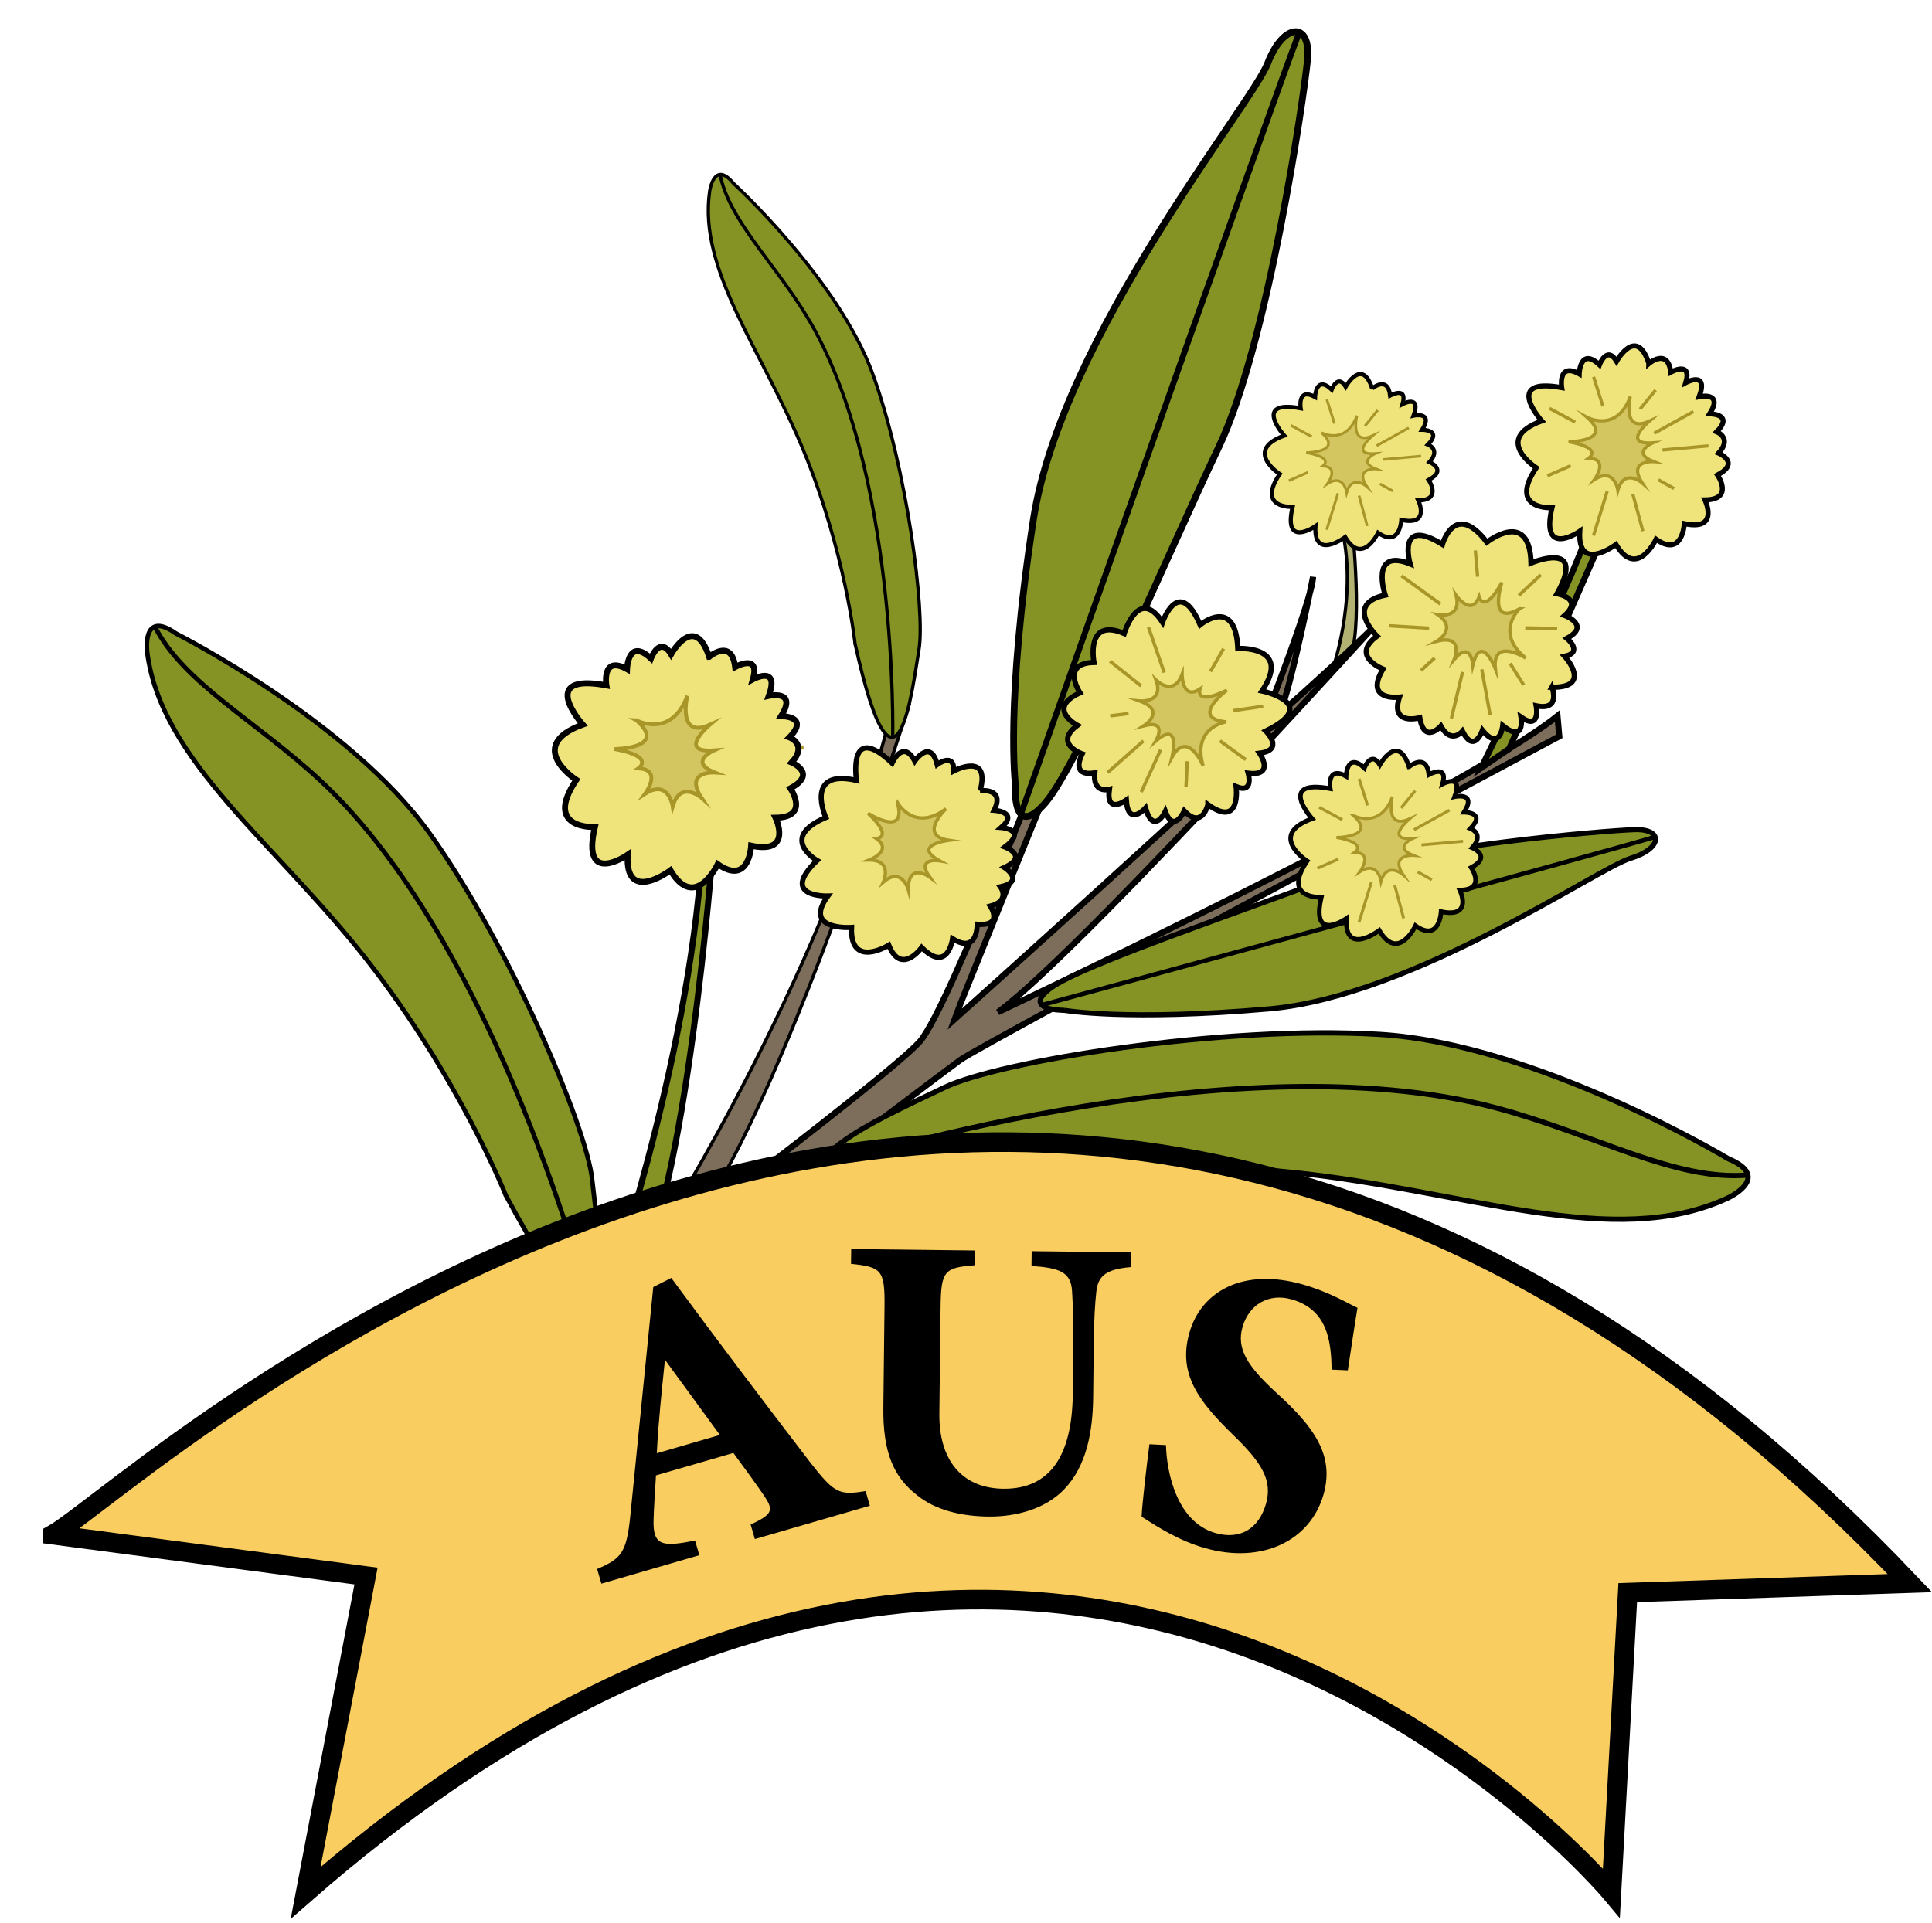 <?xml version="1.0" encoding="UTF-8"?>
<svg id="Layer_1" data-name="Layer 1" xmlns="http://www.w3.org/2000/svg" width="299.44" height="298.07" viewBox="0 0 299.44 298.07">
  <rect width="298.07" height="298.07" style="fill: none; stroke-width: 0px;"/>
  <g>
    <g>
      <path d="M206.62,103.49s4.31-12.3.86-23.33l1.91-.46s1.9,16.48,0,21.82" style="fill: #b2b272; stroke: #000; stroke-miterlimit: 10; stroke-width: .51px;"/>
      <line x1="110.23" y1="125" x2="112.13" y2="132.02" style="fill: #d3c55f; stroke: #a89629; stroke-miterlimit: 10; stroke-width: .61px;"/>
      <line x1="115.07" y1="122.3" x2="118.02" y2="123.94" style="fill: #d3c55f; stroke: #a89629; stroke-miterlimit: 10; stroke-width: .61px;"/>
      <line x1="114.28" y1="113.48" x2="121.7" y2="109.37" style="fill: #d3c55f; stroke: #a89629; stroke-miterlimit: 10; stroke-width: .61px;"/>
      <line x1="111.6" y1="108.92" x2="114.54" y2="105.3" style="fill: #d3c55f; stroke: #a89629; stroke-miterlimit: 10; stroke-width: .61px;"/>
      <line x1="102.81" y1="102.82" x2="104.57" y2="108.37" style="fill: #d3c55f; stroke: #a89629; stroke-miterlimit: 10; stroke-width: .61px;"/>
      <line x1="94.46" y1="108.78" x2="99.31" y2="111.38" style="fill: #d3c55f; stroke: #a89629; stroke-miterlimit: 10; stroke-width: .61px;"/>
      <line x1="94.06" y1="121.55" x2="98.48" y2="119.61" style="fill: #d3c55f; stroke: #a89629; stroke-miterlimit: 10; stroke-width: .61px;"/>
      <line x1="102.78" y1="132.85" x2="105.38" y2="124.46" style="fill: #d3c55f; stroke: #a89629; stroke-miterlimit: 10; stroke-width: .61px;"/>
      <line x1="115.85" y1="116.65" x2="124.55" y2="115.87" style="fill: #d3c55f; stroke: #a89629; stroke-miterlimit: 10; stroke-width: .61px;"/>
      <path d="M86.82,204.69c1.91-.9,51.01-37.75,55.77-43.25,4.76-5.5,22.49-52.51,22.49-52.51l1.37,3.19s-17.97,44.26-18.55,45.94c0,0,45.14-40.49,46.74-42.89,0,0,8.77-22.09,8.87-25.72,0,0-3.49,17.54-5.22,21.23,0,0,21.63-18.89,25.72-25.78,0,0-55.06,61.5-69.34,72.02,0,0,71.49-33.78,86.72-45.93l.28,3.16s-89.46,47.7-92.86,50.19c-3.4,2.48-74.07,55.59-73.75,59.18" style="fill: #7c6e5b; stroke: #000; stroke-miterlimit: 10; stroke-width: .95px;"/>
    </g>
    <g>
      <path d="M102.54,190.59s26.54-41.93,35.8-81.12l2.52-.09s-22.25,70.43-35.87,82.97" style="fill: #7c6e5b; stroke: #000; stroke-miterlimit: 10; stroke-width: .51px;"/>
      <path d="M164.96,156.63s9.7,1.71,31.83-.23c22.13-1.94,50.87-21.8,55.88-23.32,5.02-1.51,5.21-4.62.63-4.46-4.58.16-34.3,2.55-46.82,7.36-12.53,4.82-38.72,13.61-43.55,17.15s2.04,3.5,2.04,3.5Z" style="fill: #849324; stroke: #000; stroke-miterlimit: 10; stroke-width: .79px;"/>
      <path d="M161.4,155.83s88.14-23.92,95.26-26.13" style="fill: #849324; stroke: #000; stroke-miterlimit: 10; stroke-width: .68px;"/>
    </g>
    <g>
      <path d="M152.09,183.15s22.2-4.09,48.58-1.35c26.38,2.74,49.43,12.13,67.06,3.96,0,0,7.11-3.21.14-6.12,0,0-29.6-17.81-54.05-19.28-24.46-1.47-59.17,4.18-67.53,8.27-8.36,4.1-40.5,17.76,5.79,14.52Z" style="fill: #849324; stroke: #000; stroke-miterlimit: 10; stroke-width: .81px;"/>
      <path d="M127.66,180.82s62.87-20.13,104.35-9.03c15.3,4.09,27.66,11.38,38.95,10.37" style="fill: none; stroke: #000; stroke-miterlimit: 10; stroke-width: .81px;"/>
    </g>
    <g>
      <path d="M78.37,185.26s-7.28-18.28-21.53-36.47c-14.25-18.19-31.88-30.84-34.02-47.64,0,0-.93-6.73,4.45-2.94,0,0,26.87,13.58,39.29,30.94,12.43,17.36,24.36,45.59,25.21,53.66s5.68,38.12-13.4,2.46Z" style="fill: #849324; stroke: #000; stroke-miterlimit: 10; stroke-width: .7px;"/>
      <path d="M91.42,202.21s-14.31-55.72-41.73-81.17c-10.12-9.39-21.22-15.12-25.71-23.93" style="fill: none; stroke: #000; stroke-miterlimit: 10; stroke-width: .7px;"/>
    </g>
    <path d="M229.57,119.05s14.14-28.85,16.71-37l2.39.63s-12.68,28.87-14.79,33.42l-4.31,2.95Z" style="fill: #849324; stroke: #000; stroke-miterlimit: 10; stroke-width: .95px;"/>
    <g>
      <path d="M157.38,121.63s-1.59-12.62,2.78-41.06c4.38-28.44,33.86-64.37,36.32-70.76,2.47-6.39,6.74-6.46,6.17-.55s-6.15,44.11-13.73,60c-7.58,15.89-21.68,49.18-26.91,55.21-5.23,6.03-4.64-2.84-4.64-2.84Z" style="fill: #849324; stroke: #000; stroke-miterlimit: 10; stroke-width: 1.05px;"/>
      <path d="M158.2,126.28S197.85,13.93,201.44,4.86" style="fill: #849324; stroke: #000; stroke-miterlimit: 10; stroke-width: .91px;"/>
    </g>
    <path d="M93.67,202.26s13-37.03,15.14-69.78l1.68-.87s-4.1,54.83-12.7,68.11l-4.12,2.54Z" style="fill: #849324; stroke: #000; stroke-miterlimit: 10; stroke-width: .95px;"/>
    <g>
      <path d="M109.92,101.83s3.47-2.97,4.02,1.58c0,0,3.93-2.22,2.75,1.9,0,0,4.22-2.29,2.46,2.57,0,0,4.53-1.01,1.91,3.14,0,0,4.53-.03,1.29,3.29,0,0,2.9,1.09.35,3.9,0,0,4.08,1.71-.2,4,0,0,3.1,4.5-2.3,4.56,0,0,2.77,5.74-3.78,4.34,0,0-.28,6.3-5.18,2.86,0,0-3.5,7.43-7.33.96,0,0-7.09,5.34-6.62-2.42,0,0-7.28,5.07-5.09-4.3,0,0-8.1.45-2.88-7.31,0,0-8.13-5.25,1-8.57,0,0-7.23-8.09,3.66-6.08,0,0-.78-4.72,3.2-2.51,0,0,.14-4.98,3.71-1.66,0,0,1.34-3.6,3.12-.65,0,0,3.65-6.57,5.9.4Z" style="fill: #efe47b; stroke: #000; stroke-miterlimit: 10; stroke-width: .92px;"/>
      <path d="M98.64,111.67s5.4,2.9,7.89-3.8c0,0-1.64,6.8,3.5,4.48,0,0-5.24,4.42.64,3.98,0,0-4.08,1.77.12,3.43,0,0-4.85-.31-2.03,3.96,0,0-3.29-2.9-4.5,1.3,0,0-.63-4.32-4.28-1.96,0,0,2.78-3.77-1.04-3.94,0,0,2.72-1.82-3.69-3,0,0,8.35-.05,3.4-4.45Z" style="fill: #d3c55f; stroke: #a89629; stroke-miterlimit: 10; stroke-width: .59px;"/>
    </g>
    <g>
      <path d="M212.67,60.23s2.42-2.06,2.79,1.1c0,0,2.74-1.55,1.92,1.32,0,0,2.94-1.59,1.71,1.79,0,0,3.15-.7,1.33,2.19,0,0,3.15-.02.9,2.29,0,0,2.02.76.24,2.71,0,0,2.84,1.19-.14,2.78,0,0,2.16,3.13-1.6,3.17,0,0,1.92,4-2.63,3.02,0,0-.2,4.38-3.6,1.99,0,0-2.43,5.17-5.1.67,0,0-4.93,3.72-4.61-1.69,0,0-5.06,3.53-3.54-2.99,0,0-5.64.32-2-5.09,0,0-5.65-3.65.7-5.96,0,0-5.03-5.63,2.55-4.23,0,0-.54-3.29,2.23-1.75,0,0,.1-3.47,2.58-1.15,0,0,.93-2.51,2.17-.45,0,0,2.54-4.57,4.1.28Z" style="fill: #efe47b; stroke: #000; stroke-miterlimit: 10; stroke-width: .64px;"/>
      <path d="M204.82,67.08s3.76,2.02,5.49-2.65c0,0-1.14,4.73,2.43,3.11,0,0-3.64,3.07.44,2.77,0,0-2.84,1.23.08,2.39,0,0-3.37-.22-1.41,2.75,0,0-2.29-2.02-3.13.9,0,0-.44-3-2.98-1.36,0,0,1.93-2.62-.72-2.74,0,0,1.9-1.27-2.57-2.08,0,0,5.81-.03,2.36-3.1Z" style="fill: #d3c55f; stroke: #a89629; stroke-miterlimit: 10; stroke-width: .41px;"/>
      <line x1="210.64" y1="76.84" x2="211.91" y2="81.55" style="fill: #d3c55f; stroke: #a89629; stroke-miterlimit: 10; stroke-width: .41px;"/>
      <line x1="213.89" y1="75.02" x2="215.87" y2="76.12" style="fill: #d3c55f; stroke: #a89629; stroke-miterlimit: 10; stroke-width: .41px;"/>
      <line x1="213.36" y1="69.1" x2="218.35" y2="66.33" style="fill: #d3c55f; stroke: #a89629; stroke-miterlimit: 10; stroke-width: .41px;"/>
      <line x1="211.56" y1="66.03" x2="213.53" y2="63.59" style="fill: #d3c55f; stroke: #a89629; stroke-miterlimit: 10; stroke-width: .41px;"/>
      <line x1="205.64" y1="61.92" x2="206.83" y2="65.66" style="fill: #d3c55f; stroke: #a89629; stroke-miterlimit: 10; stroke-width: .41px;"/>
      <line x1="200.03" y1="65.93" x2="203.29" y2="67.68" style="fill: #d3c55f; stroke: #a89629; stroke-miterlimit: 10; stroke-width: .41px;"/>
      <line x1="199.76" y1="74.52" x2="202.73" y2="73.22" style="fill: #d3c55f; stroke: #a89629; stroke-miterlimit: 10; stroke-width: .41px;"/>
      <line x1="205.62" y1="82.12" x2="207.37" y2="76.48" style="fill: #d3c55f; stroke: #a89629; stroke-miterlimit: 10; stroke-width: .41px;"/>
      <line x1="214.41" y1="71.23" x2="220.26" y2="70.7" style="fill: #d3c55f; stroke: #a89629; stroke-miterlimit: 10; stroke-width: .41px;"/>
    </g>
    <g>
      <path d="M255.55,56.37s2.94-2.51,3.4,1.34c0,0,3.33-1.88,2.33,1.61,0,0,3.58-1.94,2.08,2.18,0,0,3.84-.85,1.62,2.66,0,0,3.84-.02,1.09,2.79,0,0,2.46.92.3,3.3,0,0,3.46,1.45-.17,3.39,0,0,2.63,3.82-1.95,3.86,0,0,2.34,4.87-3.2,3.68,0,0-.24,5.34-4.38,2.42,0,0-2.96,6.3-6.21.81,0,0-6,4.53-5.61-2.05,0,0-6.17,4.3-4.31-3.64,0,0-6.87.39-2.44-6.2,0,0-6.88-4.45.85-7.26,0,0-6.13-6.85,3.1-5.16,0,0-.66-4,2.71-2.13,0,0,.12-4.22,3.14-1.41,0,0,1.14-3.05,2.65-.55,0,0,3.09-5.57,5,.34Z" style="fill: #efe47b; stroke: #000; stroke-miterlimit: 10; stroke-width: .78px;"/>
      <path d="M245.99,64.71s4.58,2.46,6.69-3.22c0,0-1.39,5.77,2.96,3.79,0,0-4.44,3.74.54,3.37,0,0-3.46,1.5.1,2.91,0,0-4.11-.26-1.72,3.35,0,0-2.79-2.46-3.81,1.1,0,0-.53-3.66-3.63-1.66,0,0,2.35-3.19-.88-3.33,0,0,2.31-1.54-3.13-2.54,0,0,7.07-.04,2.88-3.77Z" style="fill: #d3c55f; stroke: #a89629; stroke-miterlimit: 10; stroke-width: .5px;"/>
      <line x1="253.07" y1="76.59" x2="254.63" y2="82.34" style="fill: #d3c55f; stroke: #a89629; stroke-miterlimit: 10; stroke-width: .5px;"/>
      <line x1="257.03" y1="74.38" x2="259.45" y2="75.73" style="fill: #d3c55f; stroke: #a89629; stroke-miterlimit: 10; stroke-width: .5px;"/>
      <line x1="256.38" y1="67.17" x2="262.47" y2="63.8" style="fill: #d3c55f; stroke: #a89629; stroke-miterlimit: 10; stroke-width: .5px;"/>
      <line x1="254.19" y1="63.43" x2="256.6" y2="60.47" style="fill: #d3c55f; stroke: #a89629; stroke-miterlimit: 10; stroke-width: .5px;"/>
      <line x1="246.99" y1="58.43" x2="248.44" y2="62.98" style="fill: #d3c55f; stroke: #a89629; stroke-miterlimit: 10; stroke-width: .5px;"/>
      <line x1="240.15" y1="63.31" x2="244.13" y2="65.44" style="fill: #d3c55f; stroke: #a89629; stroke-miterlimit: 10; stroke-width: .5px;"/>
      <line x1="239.83" y1="73.77" x2="243.45" y2="72.19" style="fill: #d3c55f; stroke: #a89629; stroke-miterlimit: 10; stroke-width: .5px;"/>
      <line x1="246.97" y1="83.03" x2="249.1" y2="76.16" style="fill: #d3c55f; stroke: #a89629; stroke-miterlimit: 10; stroke-width: .5px;"/>
      <line x1="257.67" y1="69.76" x2="264.8" y2="69.12" style="fill: #d3c55f; stroke: #a89629; stroke-miterlimit: 10; stroke-width: .5px;"/>
    </g>
    <g>
      <path d="M218.39,118.87s2.66-2.27,3.08,1.21c0,0,3.02-1.7,2.11,1.46,0,0,3.24-1.75,1.88,1.97,0,0,3.47-.77,1.46,2.41,0,0,3.47-.02.99,2.52,0,0,2.23.83.27,2.99,0,0,3.13,1.31-.16,3.07,0,0,2.38,3.45-1.76,3.5,0,0,2.12,4.4-2.9,3.33,0,0-.22,4.83-3.97,2.19,0,0-2.68,5.7-5.62.73,0,0-5.43,4.1-5.08-1.86,0,0-5.58,3.89-3.9-3.29,0,0-6.21.35-2.2-5.61,0,0-6.23-4.03.77-6.57,0,0-5.54-6.2,2.81-4.66,0,0-.59-3.62,2.46-1.93,0,0,.11-3.82,2.84-1.27,0,0,1.03-2.76,2.39-.5,0,0,2.8-5.04,4.52.31Z" style="fill: #efe47b; stroke: #000; stroke-miterlimit: 10; stroke-width: .71px;"/>
      <path d="M209.75,126.42s4.14,2.23,6.05-2.91c0,0-1.26,5.22,2.68,3.43,0,0-4.02,3.39.49,3.05,0,0-3.13,1.36.09,2.63,0,0-3.72-.24-1.56,3.03,0,0-2.52-2.22-3.45,1,0,0-.48-3.31-3.28-1.5,0,0,2.13-2.89-.8-3.02,0,0,2.09-1.39-2.83-2.3,0,0,6.4-.04,2.6-3.41Z" style="fill: #d3c55f; stroke: #a89629; stroke-miterlimit: 10; stroke-width: .45px;"/>
      <line x1="216.15" y1="137.17" x2="217.55" y2="142.37" style="fill: #d3c55f; stroke: #a89629; stroke-miterlimit: 10; stroke-width: .45px;"/>
      <line x1="219.73" y1="135.17" x2="221.92" y2="136.39" style="fill: #d3c55f; stroke: #a89629; stroke-miterlimit: 10; stroke-width: .45px;"/>
      <line x1="219.15" y1="128.64" x2="224.65" y2="125.6" style="fill: #d3c55f; stroke: #a89629; stroke-miterlimit: 10; stroke-width: .45px;"/>
      <line x1="217.16" y1="125.26" x2="219.34" y2="122.58" style="fill: #d3c55f; stroke: #a89629; stroke-miterlimit: 10; stroke-width: .45px;"/>
      <line x1="210.65" y1="120.74" x2="211.96" y2="124.86" style="fill: #d3c55f; stroke: #a89629; stroke-miterlimit: 10; stroke-width: .45px;"/>
      <line x1="204.46" y1="125.16" x2="208.06" y2="127.09" style="fill: #d3c55f; stroke: #a89629; stroke-miterlimit: 10; stroke-width: .45px;"/>
      <line x1="204.17" y1="134.62" x2="207.44" y2="133.18" style="fill: #d3c55f; stroke: #a89629; stroke-miterlimit: 10; stroke-width: .45px;"/>
      <line x1="210.63" y1="142.99" x2="212.55" y2="136.78" style="fill: #d3c55f; stroke: #a89629; stroke-miterlimit: 10; stroke-width: .45px;"/>
      <line x1="220.31" y1="130.99" x2="226.76" y2="130.42" style="fill: #d3c55f; stroke: #a89629; stroke-miterlimit: 10; stroke-width: .45px;"/>
    </g>
    <g>
      <path d="M132.52,99.78s-1.52-14.3-7.97-29.91c-6.45-15.61-16.36-27.98-14.56-40.23,0,0,.67-4.92,3.71-1.19,0,0,16.23,14.85,21.56,29.51,5.32,14.66,8.16,36.88,7.17,42.73-.99,5.84-3.51,27.94-9.91-.91Z" style="fill: #849324; stroke: #000; stroke-miterlimit: 10; stroke-width: .51px;"/>
      <path d="M138.36,114.28s.9-42.03-13.38-65.34c-5.27-8.6-11.96-14.82-13.38-21.9" style="fill: none; stroke: #000; stroke-miterlimit: 10; stroke-width: .51px;"/>
    </g>
    <g>
      <path d="M151.91,122.59s3.92-.52,2.17,3.03c0,0,3.9.24,1.11,2.67,0,0,4.14.33.57,3.02,0,0,3.76,1.4-.09,3.18,0,0,3.3,2.11-.61,3,0,0,1.6,2.15-1.58,2.99,0,0,2.16,3.16-2.03,2.81,0,0,.13,4.73-3.81,2.23,0,0-.69,5.47-4.79,1.37,0,0-3.17,4.44-5.1-.36,0,0-6.03,3.75-5.77-2.75,0,0-7.65.55-3.67-4.87,0,0-7.67.26-1.67-5.51,0,0-6.1-3.48,1.35-6.66,0,0-3.43-7.63,4.76-5.75,0,0-1.45-9.27,5.52-2.69,0,0,1.66-3.79,3.51-.32,0,0,2.45-3.55,3.47.54,0,0,2.67-1.98,2.57,1,0,0,5.74-3.06,4.09,3.07Z" style="fill: #efe47b; stroke: #000; stroke-miterlimit: 10; stroke-width: .8px;"/>
      <path d="M139.1,124.43s2.55,4.65,7.52.95c0,0-4.39,4.17.43,4.89,0,0-5.88.74-1.4,3.19,0,0-3.8-.64-1.53,2.55,0,0-3.37-2.51-3.34,1.92,0,0-1.03-3.65-3.88-1.17,0,0,1.57-3.43-2.19-3.43,0,0,3.79-1.43,1.09-3.34,0,0,2.83-.04-1.27-3.91,0,0,6.08,3.89,4.56-1.63Z" style="fill: #d3c55f; stroke: #a89629; stroke-miterlimit: 10; stroke-width: .51px;"/>
    </g>
    <g>
      <path d="M240.53,106.52s1.49,3.72-2.44,2.9c0,0,.74,3.9-2.35,1.76,0,0,.72,4.15-2.83,1.32,0,0-.43,4.05-3.15.71,0,0-1.25,3.77-3.1.15,0,0-1.72,2.11-3.34-.8,0,0-2.57,2.91-3.27-1.29,0,0-4.62,1.32-3.15-3.19,0,0-5.55.69-2.55-4.36,0,0-5.16-2-.92-5.1,0,0-5.2-4.99,1.26-6.36,0,0-2.46-7.39,3.87-4.83,0,0-2.18-7.48,5-3.03,0,0,1.9-6.87,6.89-.34,0,0,6.65-5.28,6.84,3.24,0,0,8.75-3.75,4.03,4.75,0,0,4.15.68,1.19,3.37,0,0,4.1,1.52.34,3.55,0,0,2.62,2.13-.34,2.78,0,0,4.44,4.88-1.99,4.79Z" style="fill: #efe47b; stroke: #000; stroke-miterlimit: 10; stroke-width: .81px;"/>
      <path d="M235.51,94.38s-3.93,3.68.95,7.63c0,0-5.2-3.27-4.7,1.65,0,0-2.2-5.6-3.48-.58,0,0-.32-3.89-2.89-.86,0,0,1.62-3.95-2.72-2.8,0,0,3.33-1.92.18-4.11,0,0,3.77.69,2.83-3.01,0,0,2.35,3.36,3.56.24,0,0,.75,2.78,3.53-2.23,0,0-2.3,6.95,2.75,4.07Z" style="fill: #d3c55f; stroke: #a89629; stroke-miterlimit: 10; stroke-width: .52px;"/>
      <line x1="221.5" y1="97.39" x2="215.35" y2="97.02" style="fill: #d3c55f; stroke: #a89629; stroke-miterlimit: 10; stroke-width: .52px;"/>
      <line x1="222.36" y1="102.01" x2="220.24" y2="103.94" style="fill: #d3c55f; stroke: #a89629; stroke-miterlimit: 10; stroke-width: .52px;"/>
      <line x1="229.66" y1="103.77" x2="230.95" y2="110.85" style="fill: #d3c55f; stroke: #a89629; stroke-miterlimit: 10; stroke-width: .52px;"/>
      <line x1="234.05" y1="102.85" x2="236.16" y2="106.2" style="fill: #d3c55f; stroke: #a89629; stroke-miterlimit: 10; stroke-width: .52px;"/>
      <line x1="241.34" y1="97.44" x2="236.4" y2="97.35" style="fill: #d3c55f; stroke: #a89629; stroke-miterlimit: 10; stroke-width: .52px;"/>
      <line x1="238.81" y1="89.11" x2="235.4" y2="92.31" style="fill: #d3c55f; stroke: #a89629; stroke-miterlimit: 10; stroke-width: .52px;"/>
      <line x1="228.66" y1="85.33" x2="229.01" y2="89.41" style="fill: #d3c55f; stroke: #a89629; stroke-miterlimit: 10; stroke-width: .52px;"/>
      <line x1="217.21" y1="89.27" x2="223.25" y2="93.64" style="fill: #d3c55f; stroke: #a89629; stroke-miterlimit: 10; stroke-width: .52px;"/>
      <line x1="226.68" y1="104.17" x2="224.95" y2="111.38" style="fill: #d3c55f; stroke: #a89629; stroke-miterlimit: 10; stroke-width: .52px;"/>
    </g>
    <g>
      <path d="M187.21,124.74s-.91,3.9-3.66.97c0,0-1.62,3.62-2.94.09,0,0-1.8,3.81-3.07-.54,0,0-2.68,3.07-2.98-1.23,0,0-3.18,2.37-2.62-1.66,0,0-2.62.74-2.27-2.57,0,0-3.77.91-1.94-2.93,0,0-4.53-1.57-.75-4.42,0,0-4.94-2.62.41-5.04,0,0-3.07-4.6,2.17-4.71,0,0-1.4-7.07,4.68-4.49,0,0,2.23-7.46,5.94-1.73,0,0,2.51-7.37,5.83.39,0,0,5.49-4.54,5.84,3.67,0,0,8.47-.51,3.75,6.58,0,0,9.32,1.95.58,6.21,0,0,3.01,2.94-.96,3.44,0,0,2.49,3.6-1.76,3.1,0,0,.92,3.25-1.87,2.08,0,0,.84,6.54-4.38,2.78Z" style="fill: #efe47b; stroke: #000; stroke-miterlimit: 10; stroke-width: .81px;"/>
      <path d="M190.06,111.91s-5.33.76-3.6,6.79c0,0-2.38-5.66-4.8-1.34,0,0,1.4-5.85-2.52-2.48,0,0,1.97-3.37-1.87-2.36,0,0,3.59-2.3-.62-3.85,0,0,3.83.34,2.51-3.26,0,0,2.69,2.72,4.05-.85,0,0,0,4.11,2.78,2.24,0,0-.98,2.7,4.17.2,0,0-5.88,4.37-.09,4.91Z" style="fill: #d3c55f; stroke: #a89629; stroke-miterlimit: 10; stroke-width: .52px;"/>
      <line x1="176.86" y1="106.34" x2="172.04" y2="102.5" style="fill: #d3c55f; stroke: #a89629; stroke-miterlimit: 10; stroke-width: .52px;"/>
      <line x1="174.92" y1="110.62" x2="172.07" y2="110.98" style="fill: #d3c55f; stroke: #a89629; stroke-miterlimit: 10; stroke-width: .52px;"/>
      <line x1="179.89" y1="116.24" x2="176.88" y2="122.78" style="fill: #d3c55f; stroke: #a89629; stroke-miterlimit: 10; stroke-width: .52px;"/>
      <line x1="184.01" y1="118.01" x2="183.82" y2="121.96" style="fill: #d3c55f; stroke: #a89629; stroke-miterlimit: 10; stroke-width: .52px;"/>
      <line x1="193.08" y1="117.76" x2="189.08" y2="114.85" style="fill: #d3c55f; stroke: #a89629; stroke-miterlimit: 10; stroke-width: .52px;"/>
      <line x1="195.79" y1="109.49" x2="191.16" y2="110.16" style="fill: #d3c55f; stroke: #a89629; stroke-miterlimit: 10; stroke-width: .52px;"/>
      <line x1="189.64" y1="100.57" x2="187.6" y2="104.11" style="fill: #d3c55f; stroke: #a89629; stroke-miterlimit: 10; stroke-width: .52px;"/>
      <line x1="178" y1="97.23" x2="180.44" y2="104.27" style="fill: #d3c55f; stroke: #a89629; stroke-miterlimit: 10; stroke-width: .52px;"/>
      <line x1="177.22" y1="114.86" x2="171.67" y2="119.77" style="fill: #d3c55f; stroke: #a89629; stroke-miterlimit: 10; stroke-width: .52px;"/>
    </g>
  </g>
  <g>
    <path d="M8.19,237.91c13.33-7.42,149.98-137.81,287.82,7.52l-43.73,1.47-2.53,46.54s-85.43-102.28-202.38,0l9.36-49.11-48.54-6.41Z" style="fill: #f9cd5f; stroke: #000; stroke-miterlimit: 10; stroke-width: 3.04px;"/>
    <g>
      <path d="M117,238.61l-.66-2.27c3.71-1.68,3.52-2.35,1.89-4.75-1.15-1.67-2.94-4.15-4.57-6.34l-11.99,3.48c-.12,2.1-.31,4.69-.37,6.77-.17,4.25,1.45,4.31,6.43,3.33l.66,2.27-15.18,4.41-.66-2.27c3.73-1.62,4.55-2.45,5.14-8.22l3.56-35.49,2.79-1.41c7.04,9.55,14.39,19.28,21.37,28.38,3.93,5.06,4.61,5.33,8.75,4.66l.66,2.27-17.82,5.17ZM103.06,210.81c-.5,4.94-1.02,9.56-1.26,14.49l9.77-2.84-8.51-11.66Z" style="fill: #000; stroke-width: 0px;"/>
      <path d="M175.24,196.44c-3.97.33-5.04,1.49-5.31,3.72-.21,1.86-.36,3.96-.41,8.3l-.09,8.12c-.06,5.33-.99,10.72-4.57,14.39-2.89,2.94-7.3,4.19-11.71,4.14-4.09-.05-8.17-.96-11.06-3.35-3.56-2.77-5.26-6.57-5.18-13.52l.18-15.68c.07-5.7-.49-6.14-5.19-6.63l.03-2.29,19.16.22-.03,2.29c-4.66.38-5.22.81-5.28,6.51l-.19,16.49c-.08,6.94,3.28,11.57,9.91,11.65,7.38.08,10.66-5.33,10.77-14.63l.09-7.75c.05-4.28-.11-6.51-.21-8.37-.21-2.85-1.94-3.49-6.28-3.79l.03-2.29,15.38.18-.03,2.29Z" style="fill: #000; stroke-width: 0px;"/>
      <path d="M206.4,212.33c-.11-4.29-.55-9.27-6.21-10.89-3.57-1.02-6.63.84-7.61,4.28-.97,3.38.73,6.07,5.37,10.32,5.65,5.14,8.92,9.54,7.19,15.63-2.07,7.26-9.61,10.83-18.41,8.32-3.94-1.12-7.15-3.17-9.79-4.86.03-1.52.81-8.22,1.21-11.23l2.56.13c.12,4.23,1.66,11.92,7.69,13.64,3.75,1.07,6.7-.62,7.82-4.56,1.02-3.57-.6-6.29-4.98-10.54-5.42-5.27-8.72-9.54-6.9-15.94,1.84-6.46,8.35-10.13,17.58-7.5,4.25,1.21,7.18,3.05,8.48,3.62-.4,2.35-.89,5.67-1.5,9.69l-2.5-.11Z" style="fill: #000; stroke-width: 0px;"/>
    </g>
  </g>
</svg>
